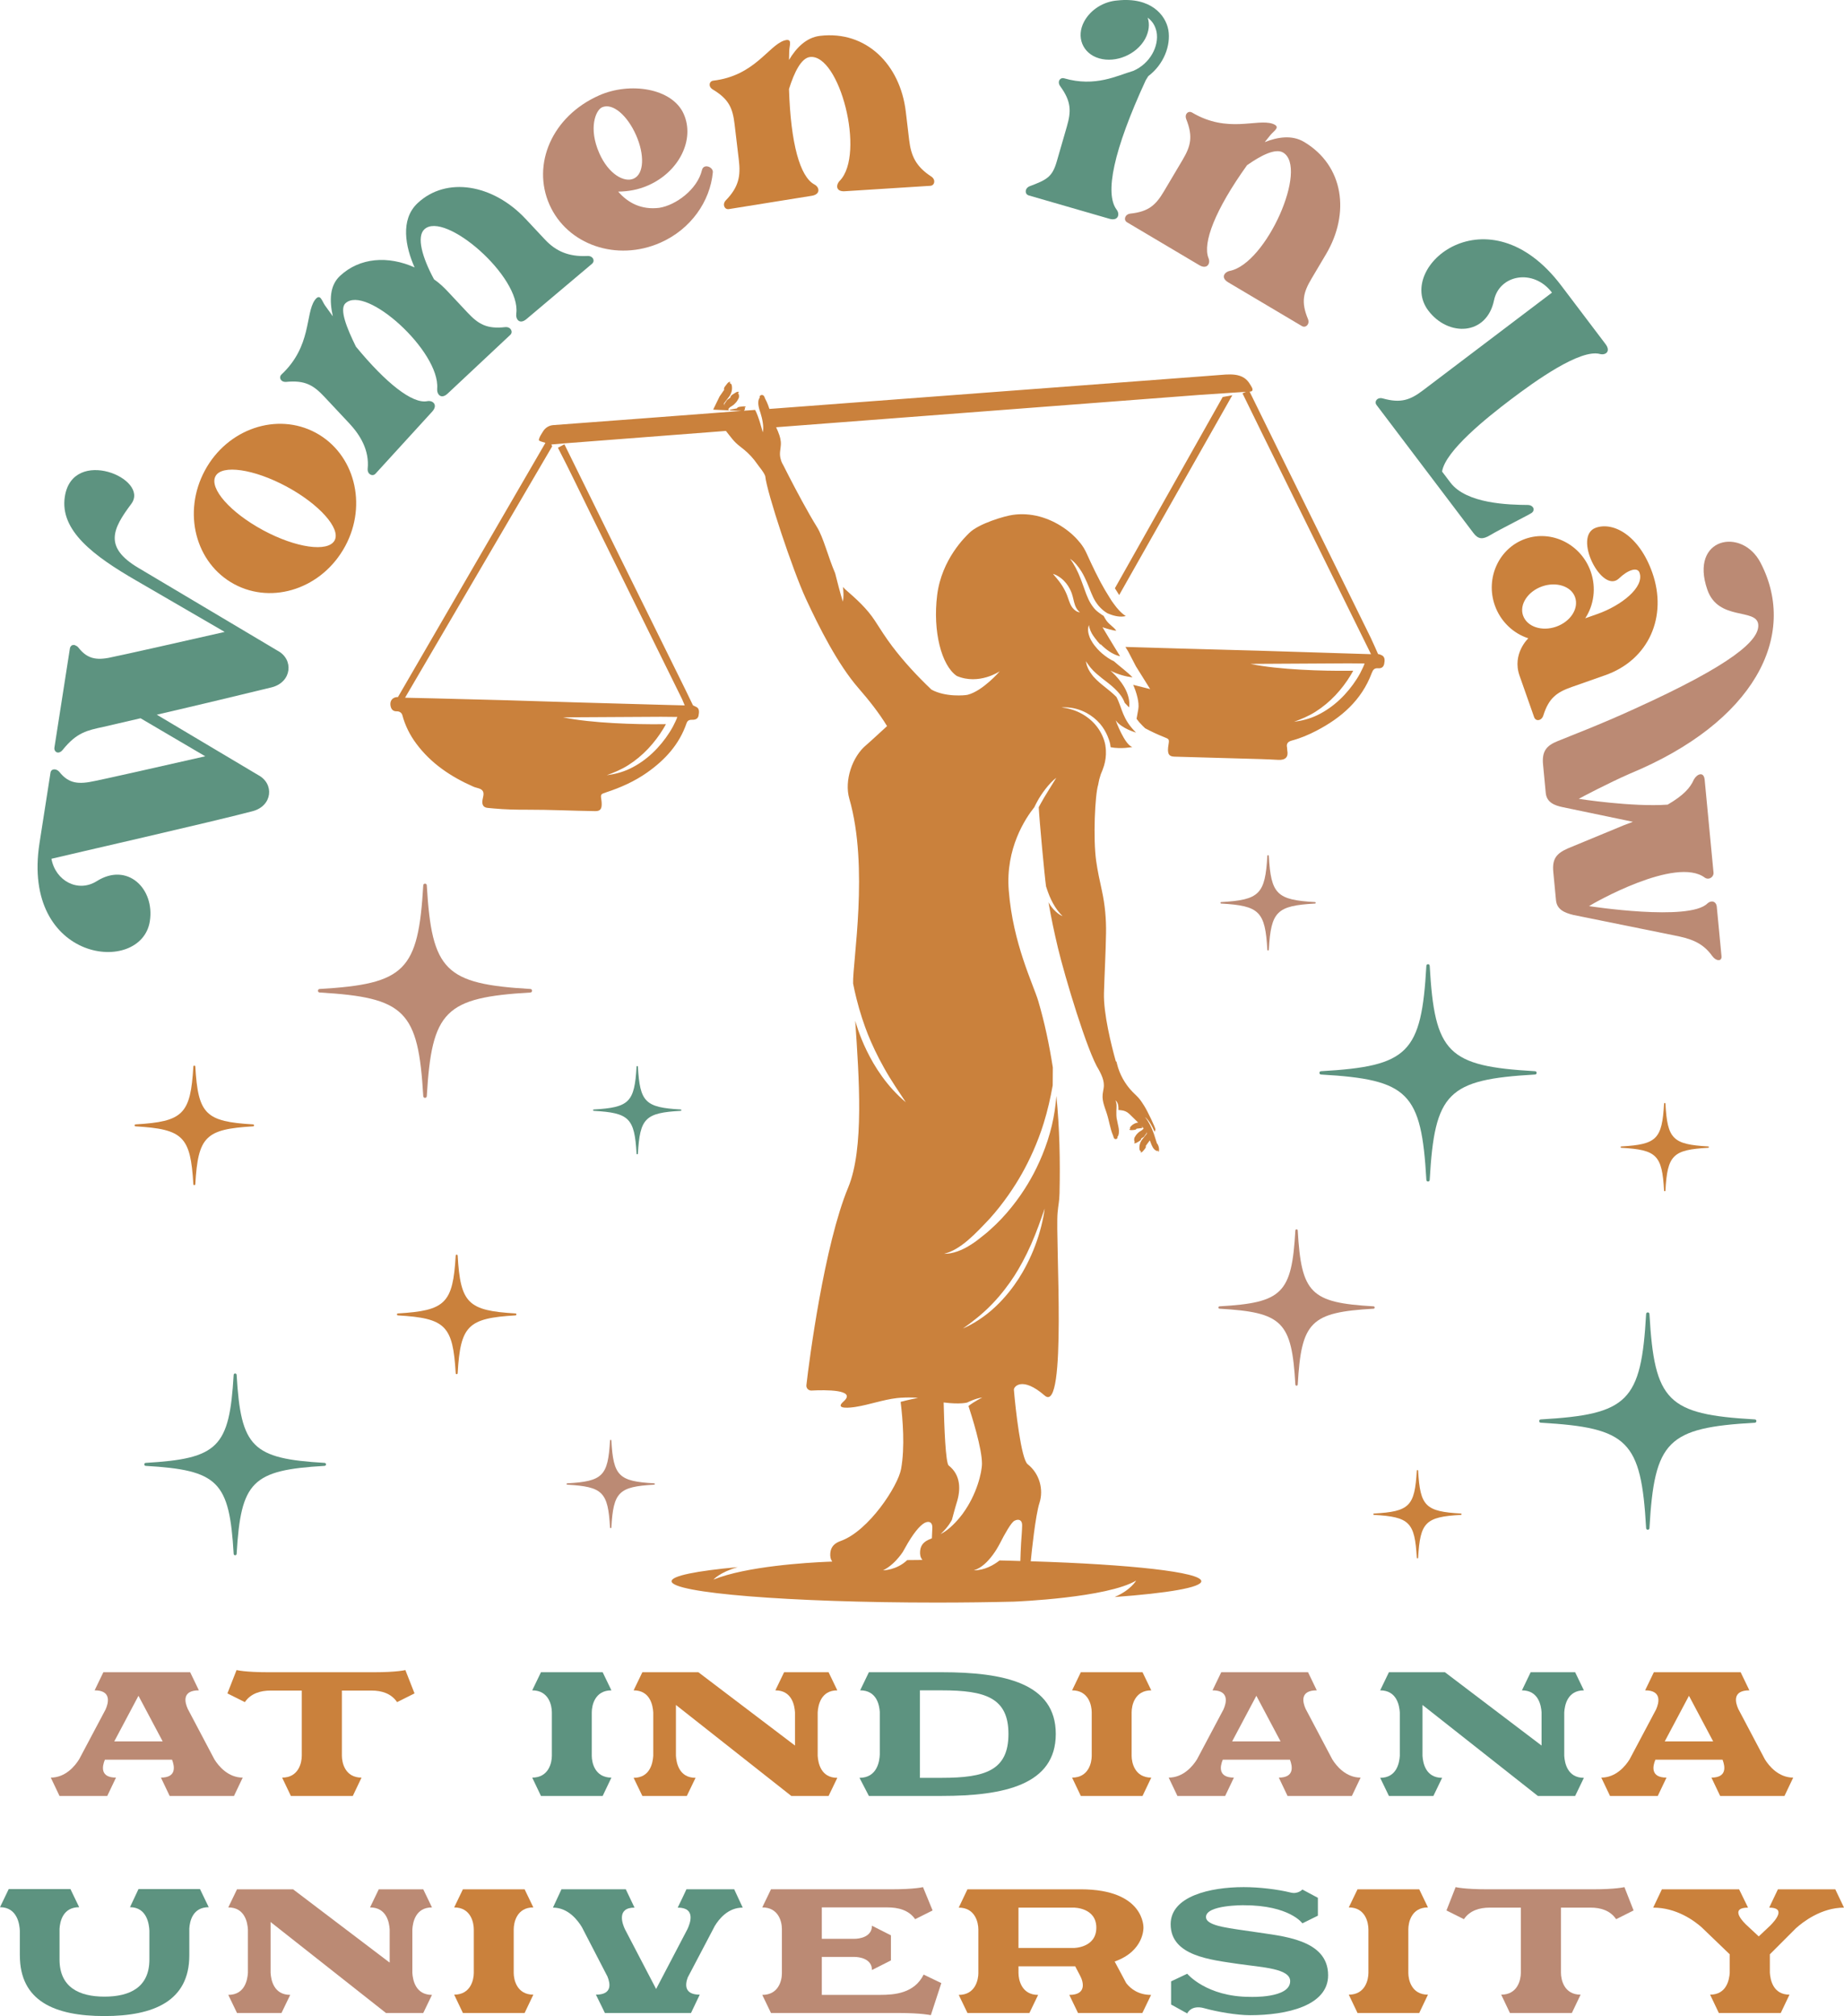 <?xml version="1.0" encoding="UTF-8"?>
<svg id="Layer_1" data-name="Layer 1" xmlns="http://www.w3.org/2000/svg" width="183.457" height="200.488" viewBox="0 0 183.457 200.488">
  <g>
    <path d="m13.059,50.113c-1.863,2.485-2.754,4.299.7,6.356l13.854,8.238c1.644.864,1.42,3.129-.569,3.642-2.482.61-7.529,1.818-11.445,2.724l10.082,6c1.644.865,1.427,3.086-.562,3.6-4.027,1.063-18.152,4.28-20.001,4.729.396,2.188,2.635,3.405,4.512,2.223,3.032-1.913,5.786.73,5.277,3.991-.847,5.421-12.833,4.113-10.974-7.788l1.091-6.988c.066-.423.588-.429.881-.079.942,1.188,1.929,1.256,3.547.901.176-.016,7.144-1.574,10.969-2.452l-6.438-3.782-3.691.855c-1.617.355-2.644.542-4.043,2.275-.431.54-.9.206-.834-.217l1.541-9.868c.027-.17.124-.241.223-.313.134-.023.267-.045.381.06.085.013.199.118.27.216.942,1.188,1.93,1.256,3.554.859.176-.016,7.144-1.574,10.969-2.452l-8.791-5.104c-4.218-2.437-7.64-4.968-7.111-8.356.78-4.998,8.48-1.799,6.61.729Z" fill="#5d9380"/>
    <path d="m31.413,43.036c3.848,2.074,5.171,7.12,2.934,11.27-2.257,4.189-7.199,5.859-11.047,3.785-3.849-2.074-5.171-7.12-2.914-11.308,2.237-4.15,7.178-5.821,11.027-3.747Zm-2.888,5.358c-3.282-1.769-6.453-2.211-7.083-1.041-.65,1.207,1.462,3.612,4.745,5.381,3.245,1.749,6.453,2.211,7.104,1.004.63-1.17-1.52-3.594-4.765-5.343Z" fill="#ca813c"/>
    <path d="m58.904,26.228l-6.522,5.499c-.688.58-1.097.028-1.019-.543.495-3.669-7.141-10.255-9.143-8.38-.781.733-.241,2.752.961,4.975.504.35.946.758,1.386,1.228l1.934,2.065c1.085,1.157,1.918,1.669,3.774,1.457.547-.043.803.481.49.774l-6.225,5.833c-.657.615-1.094.086-1.046-.489.303-3.691-7.093-10.391-9.126-8.486-.626.586.132,2.461,1.043,4.31,2.976,3.615,5.608,5.704,7.083,5.425.571-.117,1.109.375.502,1.039l-5.638,6.172c-.289.317-.816.067-.78-.48.189-1.86-.754-3.378-1.839-4.536l-2.462-2.627c-1.085-1.157-1.917-1.669-3.803-1.488-.548.043-.775-.45-.462-.743,3.003-2.814,2.349-6.02,3.303-7.384.54-.741.696.053,1.014.518l.783,1.087c-.343-1.558-.325-3.043.707-4.011,1.971-1.846,4.798-2.028,7.428-.85-.905-2.031-1.453-4.748.298-6.39,2.878-2.697,7.522-1.879,10.746,1.563l1.935,2.065c1.084,1.157,2.362,1.713,4.194,1.625.582-.042.81.495.482.771Z" fill="#5d9380"/>
    <path d="m70.919,17.136c-.269,2.886-2.184,5.656-5.203,6.992-4.351,1.927-9.281.218-11.051-3.78-1.77-3.998.238-8.779,4.943-10.862,3.057-1.354,7.27-.735,8.416,1.852,1.128,2.548-.46,5.736-3.518,7.09-1.019.452-2.025.615-3.004.627.965,1.12,2.313,1.836,4.09,1.612,1.624-.25,3.789-1.819,4.245-3.755.166-.683,1.127-.312,1.083.223Zm-11.293-1.892c.92,2.078,2.473,2.937,3.414,2.521,1.058-.469,1.091-2.405.241-4.326-.868-1.96-2.324-3.237-3.383-2.769-.627.278-1.382,2.066-.271,4.575Z" fill="#bb8a74"/>
    <path d="m92.557,18.478l-8.514.54c-.898.057-.899-.63-.496-1.042,2.581-2.655-.031-12.654-2.968-12.305-.851.101-1.551,1.479-2.083,3.183.174,5.462,1.099,8.72,2.525,9.489.52.264.635.983-.253,1.126l-8.254,1.325c-.424.068-.681-.455-.312-.862,1.305-1.338,1.492-2.436,1.305-4.011l-.425-3.576c-.187-1.575-.553-2.481-2.179-3.454-.467-.29-.356-.821.069-.871,4.087-.485,5.461-3.454,7.039-3.987.874-.276.529.456.509,1.019l-.022.909c.72-1.208,1.72-2.233,3.083-2.395,4.598-.546,7.979,2.852,8.535,7.534l.334,2.81c.187,1.575.653,2.642,2.221,3.659.449.315.314.882-.114.909Z" fill="#ca813c"/>
    <path d="m102.35,19.434c-.412-.119-.422-.702.085-.913,1.751-.654,2.26-.944,2.701-2.467l1.001-3.459c.441-1.524.456-2.501-.664-4.03-.316-.449-.009-.895.403-.776,3.089.893,5.253-.266,6.863-.738,1.68-.718,2.587-2.465,2.326-3.879-.133-.619-.409-1.055-.884-1.416.216.642.136,1.378-.255,2.113-.847,1.54-2.887,2.422-4.576,1.934-1.647-.477-2.324-2.145-1.478-3.685.658-1.194,1.956-1.978,3.322-2.074,3.269-.349,4.765,1.423,5.043,2.931.266,1.55-.458,3.438-1.999,4.599l-.255.417c-3.232,7.009-4.084,11.261-2.894,12.855.358.461.156,1.161-.709.911l-8.031-2.323Z" fill="#5d9380"/>
    <path d="m129.527,32.428l-7.336-4.352c-.774-.459-.387-1.028.178-1.141,3.628-.738,7.829-10.257,5.285-11.765-.737-.438-2.131.231-3.588,1.26-3.182,4.441-4.438,7.733-3.834,9.237.23.535-.142,1.162-.915.703l-7.189-4.264c-.369-.219-.231-.785.312-.861,1.859-.193,2.561-.873,3.37-2.237l1.837-3.097c.809-1.364,1.069-2.306.369-4.067-.194-.514.216-.868.585-.65,3.539,2.099,6.435.578,8.011,1.114.861.312.143.683-.215,1.118l-.57.708c1.306-.521,2.723-.727,3.903-.027,3.981,2.362,4.6,7.115,2.195,11.17l-1.443,2.433c-.809,1.364-1.069,2.306-.348,4.03.194.514-.238.905-.607.687Z" fill="#bb8a74"/>
    <path d="m152.386,51.004c-.239.181-3.13,1.617-4.13,2.214-.735.449-1.19.417-1.656-.198l-9.651-12.747c-.259-.342.082-.815.64-.646,1.768.489,2.701.16,3.966-.798l12.849-9.729c-1.837-2.426-5.229-1.794-5.766.764-.729,3.51-4.544,3.656-6.536,1.024-3.312-4.374,5.955-12.09,13.225-2.487l4.399,5.809c.569.752-.003,1.132-.535.997-1.974-.549-6.529,2.739-8.921,4.55-2.29,1.734-6.484,5.071-6.8,7.138l.828,1.094c1.605,2.119,5.815,2.211,7.709,2.228.549.015.757.502.381.787Z" fill="#5d9380"/>
    <path d="m152.628,71.316l-1.451-4.125c-.768-2.183.875-3.715.875-3.715-1.486-.477-2.766-1.663-3.335-3.28-.953-2.709.408-5.687,3.036-6.611,2.628-.924,5.553.546,6.506,3.255.569,1.618.313,3.343-.547,4.646l1.213-.427c2.345-.825,4.701-2.653,4.189-4.109-.213-.606-1.183-.265-2.064.59-1.683,1.546-4.625-4.235-2.279-5.06,1.739-.612,4.309.756,5.617,4.476,1.522,4.326-.318,8.654-4.685,10.19l-3.315,1.166c-1.496.526-2.3,1.082-2.854,2.867-.182.518-.75.582-.906.137Zm2.197-8.997c1.415-.498,2.275-1.8,1.877-2.932-.383-1.092-1.869-1.569-3.284-1.071s-2.275,1.8-1.892,2.892c.398,1.132,1.884,1.609,3.299,1.111Z" fill="#ca813c"/>
    <path d="m170.365,95.095c-.996-1.412-2.236-1.767-3.86-2.086l-9.969-2.019c-.881-.217-1.644-.532-1.733-1.471l-.269-2.817c-.126-1.323.342-1.841,1.457-2.335l5.551-2.296.914-.346-6.942-1.447c-.878-.175-1.64-.489-1.73-1.428l-.269-2.817c-.126-1.323.337-1.884,1.457-2.335,1.077-.447,4.278-1.657,7.702-3.233,9.741-4.418,12.397-6.825,12.25-8.362-.159-1.664-3.991-.308-5.069-3.478-1.786-5.17,3.453-6.23,5.301-2.659,3.798,7.303-.681,15.87-12.985,20.964-2.151.938-4.938,2.409-5.101,2.511,0,0,5.291.83,8.841.577,1.591-.927,2.251-1.679,2.605-2.488.292-.545.993-.87,1.079.026l.88,9.218c.041.427-.442.775-.855.512-2.878-2.18-11.166,2.574-11.53,2.823,0,0,9.966,1.546,11.775-.263.356-.336.88-.256.936.341l.469,4.908c.049.512-.51.522-.905,0Z" fill="#bb8a74"/>
  </g>
  <path d="m52.77,98.35c-8.503-.5-9.81-1.807-10.31-10.31-.013-.221-.337-.221-.35,0-.5,8.503-1.807,9.81-10.31,10.31-.221.013-.221.337,0,.35,8.503.5,9.81,1.807,10.31,10.31.013.221.337.221.35,0,.5-8.503,1.807-9.81,10.31-10.31.221-.013.221-.337,0-.35Z" fill="#bb8a74"/>
  <path d="m32.294,145.477c-7.217-.424-8.327-1.534-8.751-8.751-.011-.187-.286-.187-.297,0-.424,7.217-1.534,8.327-8.751,8.751-.187.011-.187.286,0,.297,7.217.424,8.327,1.534,8.751,8.751.011.187.286.187.297,0,.424-7.217,1.534-8.327,8.751-8.751.187-.011.187-.286,0-.297Z" fill="#5d9380"/>
  <path d="m25.184,111.816c-4.745-.279-5.474-1.008-5.753-5.753-.007-.123-.188-.123-.195,0-.279,4.745-1.008,5.474-5.753,5.753-.123.007-.123.188,0,.195,4.745.279,5.474,1.008,5.753,5.753.007.123.188.123.195,0,.279-4.745,1.008-5.474,5.753-5.753.123-.007.123-.188,0-.195Z" fill="#ca813c"/>
  <path d="m51.285,130.615c-4.745-.279-5.474-1.008-5.753-5.753-.007-.123-.188-.123-.195,0-.279,4.745-1.008,5.474-5.753,5.753-.123.007-.123.188,0,.195,4.745.279,5.474,1.008,5.753,5.753.007.123.188.123.195,0,.279-4.745,1.008-5.474,5.753-5.753.123-.007.123-.188,0-.195Z" fill="#ca813c"/>
  <path d="m174.585,141.153c-8.705-.496-9.987-1.778-10.483-10.483-.012-.209-.319-.209-.331,0-.496,8.705-1.778,9.987-10.483,10.483-.209.012-.209.319,0,.331,8.705.496,9.987,1.778,10.483,10.483.012.209.319.209.331,0,.496-8.705,1.778-9.987,10.483-10.483.209-.012.209-.319,0-.331Z" fill="#5d9380"/>
  <path d="m152.722,106.526c-8.705-.496-9.987-1.778-10.483-10.483-.012-.209-.319-.209-.331,0-.496,8.705-1.778,9.987-10.483,10.483-.209.012-.209.319,0,.331,8.705.496,9.987,1.778,10.483,10.483.012.209.319.209.331,0,.496-8.705,1.778-9.987,10.483-10.483.209-.012.209-.319,0-.331Z" fill="#5d9380"/>
  <path d="m130.831,89.709c-3.819-.218-4.381-.78-4.599-4.599-.005-.092-.14-.092-.145,0-.218,3.819-.78,4.381-4.599,4.599-.092.005-.092.14,0,.145,3.819.218,4.381.78,4.599,4.599.005.092.14.092.145,0,.218-3.819.78-4.381,4.599-4.599.092-.005.092-.14,0-.145Z" fill="#bb8a74"/>
  <path d="m136.652,129.908c-6.262-.357-7.184-1.279-7.541-7.541-.009-.151-.229-.151-.238,0-.357,6.262-1.279,7.184-7.541,7.541-.151.009-.151.229,0,.238,6.262.357,7.184,1.279,7.541,7.541.009.151.229.151.238,0,.357-6.262,1.279-7.184,7.541-7.541.151-.009.151-.229,0-.238Z" fill="#bb8a74"/>
  <path d="m169.95,114.008c-3.538-.202-4.059-.723-4.26-4.26-.005-.085-.13-.085-.134,0-.202,3.538-.723,4.059-4.26,4.26-.085.005-.085.13,0,.134,3.538.202,4.059.723,4.26,4.26.005.085.13.085.134,0,.202-3.538.723-4.059,4.26-4.26.085-.005.085-.13,0-.134Z" fill="#ca813c"/>
  <path d="m145.348,150.514c-3.538-.202-4.059-.723-4.26-4.26-.005-.085-.13-.085-.134,0-.202,3.538-.723,4.059-4.26,4.26-.085.005-.085.13,0,.134,3.538.202,4.059.723,4.26,4.26.005.085.13.085.134,0,.202-3.538.723-4.059,4.26-4.26.085-.005.085-.13,0-.134Z" fill="#ca813c"/>
  <path d="m67.724,110.334c-3.538-.202-4.059-.723-4.26-4.26-.005-.085-.13-.085-.134,0-.202,3.538-.723,4.059-4.26,4.26-.085.005-.085.13,0,.134,3.538.202,4.059.723,4.26,4.26.005.085.13.085.134,0,.202-3.538.723-4.059,4.26-4.26.085-.005.085-.13,0-.134Z" fill="#5d9380"/>
  <path d="m65.084,147.511c-3.538-.202-4.059-.723-4.26-4.26-.005-.085-.13-.085-.134,0-.202,3.538-.723,4.059-4.26,4.26-.085.005-.085.13,0,.134,3.538.202,4.059.723,4.26,4.26.005.085.13.085.134,0,.202-3.538.723-4.059,4.26-4.26.085-.005.085-.13,0-.134Z" fill="#bb8a74"/>
  <g>
    <path d="m72.515,40.782l-.006-.005h0s.001,0,.001,0c0,0,0,0,0,0-.022-.025-.044-.052-.065-.077.063-.093.136-.177.243-.243.111-.069.223-.138.323-.22.103-.084.27-.287.27-.287,0,0,.149-.214.2-.331.1-.226.001-.497-.056-.525.028-.034.057-.066.082-.102.008-.011,0-.028-.013-.031-.143-.027-.264.051-.377.123-.069.044-.139.088-.208.133-.053.034-.106.07-.15.114-.049.049-.087.108-.093.176,0,.009.011.011.018.017-.091.067-.222.162-.346.25,0,0,0,0,0,0-.103.18-.221.321-.241.344-.002.002-.008.009-.008.009-.008.024-.012.046-.015.067,0,.004-.002.009-.003.013-.01.082.007.142.007.142l-.063-.217.211-.278.024-.032c.049-.07.102-.138.154-.204.079-.1.16-.199.225-.307.066-.111.117-.23.151-.353.033-.122.05-.247.05-.372,0-.063-.005-.126-.014-.189-.009-.063-.021-.127-.054-.183-.034-.058-.095-.095-.159-.103.014-.04.029-.08.04-.121.003-.013-.009-.027-.024-.025-.144.019-.231.13-.311.233-.049.063-.099.126-.148.19-.037.049-.074.099-.1.153-.029.061-.043.128-.024.194.003.009.015.007.023.011-.131.195-.262.391-.401.582-.02.027-.039.053-.059.079l-.61,1.251c-.009.027-.015.054-.024.082l1.578.07-.031-.026Z" fill="#ca813c"/>
    <path d="m122.606,39.306l-.961.174c-1.186,2.104-6.983,12.386-10.726,19.02.144.239.286.464.426.675,1.577-2.785,3.153-5.571,4.73-8.356,2.151-3.798,4.302-7.595,6.456-11.391.024-.041.051-.081.075-.122Z" fill="#ca813c"/>
    <path d="m137.444,65.149c-.285-.125-.34-.101-.34-.101,0,0-.546-1.25-.736-1.636-1.749-3.556-3.499-7.111-5.251-10.665-1.182-2.397-2.368-4.793-3.549-7.19-1.06-2.153-2.189-4.451-3.248-6.61.119-.008.258-.013.286-.158.029-.149-.088-.317-.16-.442-.059-.103-.122-.203-.191-.299-.134-.184-.293-.347-.484-.472-.53-.345-1.215-.362-1.825-.329-.04.002-.081.004-.121.008l-2.299.176c-10.714.81-42.489,3.199-42.489,3.199l-.49.035c-.044-.13-.086-.261-.136-.389-.082-.212-.174-.421-.29-.631-.024-.064-.046-.129-.076-.191-.027-.055-.059-.108-.115-.141-.046-.027-.103-.04-.157-.035-.111.01-.232.107-.192.231,0,.013.002.027.002.04-.107.121-.134.298-.141.447-.004.091,0,.181.01.27.018.158.056.314.103.479.11.309.388,1.158.375,1.853-.002.14-.016.274-.045.395,0,0-.039-.155-.102-.384-.047-.172-.109-.385-.18-.612-.137-.438-.307-.921-.476-1.233l-1.116.079c.038-.044.075-.09.094-.144.02-.056.009-.114-.024-.157.036-.017.073-.032.108-.051.011-.006.013-.022.003-.029-.1-.073-.23-.056-.348-.04-.073.01-.147.019-.22.03-.056.008-.113.017-.166.036-.06.021-.114.054-.142.125-.204.041-.529.088-.705.129-.006.014-.003.038.01.069,0,0,1.146.051,1.143.051,0,0-1.045.079-1.057.08,0,0-16.292,1.239-17.658,1.332-.425.029-.804.263-1.024.627-.148.245-.332.494-.404.775-.013.05-.022.085.01.124.047.057.223.113.223.113l.409.126c-2.023,3.489-14.676,25.285-14.676,25.285,0,0-.14-.02-.306.039-.363.128-.51.47-.416.884.073.321.273.501.598.489.265-.01.499.133.568.389.274,1.028.745,1.966,1.38,2.821,1.477,1.991,3.462,3.305,5.697,4.289.316.139.751.149.925.434.174.286-.025.677-.045,1.022-.023.397.142.613.538.651l.598.056c1.115.104,2.236.128,3.356.124,2.242-.007,4.482.109,6.724.14.482.007.651-.182.657-.664.002-.147-.009-.296-.031-.441-.086-.573-.076-.584.48-.766,1.449-.475,2.831-1.092,4.082-1.975,1.774-1.252,3.191-2.794,3.907-4.888.117-.343.353-.354.631-.352.289.002.517-.127.567-.414.055-.314.115-.711-.236-.866-.331-.146-.325-.168-.325-.168,0,0-.594-1.233-.772-1.595-2.159-4.372-4.321-8.744-6.48-13.117-1.643-3.329-5-10.147-5.533-11.234l-.645.342c1.161,2.236,2.152,4.332,3.266,6.591,2.162,4.384,4.327,8.766,6.49,13.149.868,1.758,2.603,5.275,2.603,5.275l.256.608s-3.189-.077-4.478-.121c-1.987-.055-3.975-.108-5.962-.167-2.511-.074-5.022-.159-7.532-.23-2.364-.067-4.728-.123-7.092-.184-.754-.02-2.759-.061-2.759-.061l14.638-25.003-.086-.179,1.263-.11s16.107-1.239,16.107-1.239c0,0,.228.293.319.408.215.271.427.547.68.789.257.246.552.454.827.681.493.407.923.884,1.28,1.398.294.423.632.766.805,1.21.171,1.678,2.751,9.406,4.04,12.192,1.317,2.845,3.173,6.525,5.234,8.897,1.035,1.191,2.022,2.427,2.847,3.778,0,0-1.819,1.678-2.05,1.866-1.424,1.157-2.219,3.579-1.708,5.343,1.976,6.823.318,16.268.379,18.383.099.499.205,1.003.333,1.501.336,1.362.778,2.651,1.137,3.56.365.907.931,2.146,1.626,3.365.684,1.226,1.507,2.417,2.148,3.388-3.755-3.142-4.943-7.842-5.033-8.103.382,5.627.901,12.729-.701,16.584-2.377,5.72-3.874,17.157-4.156,19.652-.034.299.207.552.508.537,1.356-.069,4.562-.117,3.175,1.1-.936.822.777.596,1.21.528,1.387-.22,2.726-.716,4.118-.879,0,0,.121-.014.315-.028.017-.001.029-.002.046-.004.152-.013.306-.014.458-.021.217-.007.46-.009.727,0,.183.007.366.009.547.031.003,0,.006,0,.009,0,0,0-.002,0-.002,0-.017.003-.961.19-1.735.4.218,1.809.436,4.472.048,6.659-.302,1.701-3.224,6.184-6.014,7.176-.579.206-.975.547-1.031,1.199-.027.313.012.6.197.849-.193.007-.378.015-.569.022-1.867.081-7.995.439-11.251,1.769,0,0,.611-.721,2.412-1.24-4.092.374-6.581.864-6.581,1.402,0,1.172,11.798,2.123,26.351,2.123,2.683,0,5.272-.033,7.712-.093.226-.009,9.272-.377,12.158-2.096,0,0-.536.955-2.143,1.637,5.299-.388,8.625-.948,8.625-1.571,0-.906-7.05-1.679-16.97-1.984.093-.945.468-4.565.872-5.815.416-1.285.032-2.888-1.179-3.837-.645-.506-1.215-5.497-1.368-7.401-.026-.319.834-1.362,3.065.575,2.242,1.946,1.05-15.529,1.28-18.172.076-.878.176-1.081.195-1.962.072-3.231.006-6.461-.315-9.666-.07.96-.217,1.959-.448,2.932-.488,2.085-1.356,4.01-2.098,5.313-.733,1.308-1.932,3.049-3.475,4.537-.394.362-.777.739-1.201,1.063-.412.336-.824.662-1.265.938-.864.565-1.834.936-2.686.919,1.667-.407,3.141-2.016,4.546-3.503,1.379-1.529,2.489-3.204,3.192-4.456.709-1.248,1.569-3.065,2.176-5.034.389-1.248.68-2.546.895-3.756.003-.496.009-1.286.012-1.782-.349-2.222-.806-4.423-1.442-6.584-.498-1.689-2.528-5.702-2.944-11.041-.326-4.173,1.661-7.151,2.546-8.256.102-.22.204-.419.297-.581.36-.682,1.17-1.815,1.887-2.343-.455.757-1.183,1.872-1.535,2.537-.065.113-.137.247-.211.388.072,1.407.58,6.828.726,7.87.033.107.066.208.099.298.124.376.321.891.592,1.384.268.495.617.956.956,1.282-.438-.181-.905-.614-1.238-1.109-.06-.087-.111-.176-.164-.265.259,1.516.579,3.023.938,4.524.681,2.847,2.939,10.389,4.075,12.139.171.322.339.657.429,1.011.045.177.071.359.068.541-.003.2-.044.395-.079.591-.034.186-.058.371-.053.56.006.176.032.351.072.523.081.352.211.689.325,1.031.062.187.115.375.164.565.049.19.094.381.139.572.046.193.093.387.149.578.056.191.12.379.203.57.016.058.03.116.052.172.019.049.042.098.086.13.036.027.081.041.126.039.09-.003.193-.082.168-.192,0-.012,0-.024,0-.035.093-.1.124-.254.138-.385.008-.079.009-.159.006-.238-.011-.237-.066-.472-.119-.703-.022-.097-.039-.196-.059-.294-.092-.307-.08-.717-.076-.955.008-.286.076-.756-.098-1.043.149.082.256.299.285.506.027.166.023.315.019.442.14.011.28.023.418.05.174.035.337.096.484.198.156.109.291.247.426.381,0,0,.339.331.638.624-.031.004-.063.004-.094.01-.096.019-.19.051-.278.094-.087.043-.17.097-.244.16-.037.032-.073.066-.105.102-.033.037-.065.075-.084.122-.019.048-.013.1.012.14-.03.013-.061.024-.094.064.078.07.183.062.28.055.06-.004.12-.009.18-.014.046-.004.092-.009.137-.022.049-.015.096-.041.121-.102.168-.025.433-.048.578-.074.013-.03.006-.096-.128-.241,0,0,.198.202.208.218.018.024.031.051.048.076-.055.076-.118.143-.205.194-.093.055-.187.109-.273.176-.088.068-.234.237-.234.237,0,0-.132.18-.179.279-.092.193-.027.436.018.464-.024.028-.05.055-.072.085-.007.009-.002.025.009.028.114.031.217-.03.312-.087.058-.035.117-.07.175-.105.045-.027.089-.056.127-.092.042-.04.076-.09.071-.165.077-.054.188-.13.294-.201.093-.153.196-.27.22-.297.008-.02.012-.039.019-.069.013-.072.001-.125.001-.125l.04.194-.185.233-.021.026c-.043.058-.089.115-.136.171-.07.083-.14.166-.198.258-.06.094-.107.196-.14.302-.033.105-.053.214-.06.324-.003.055-.003.111.001.166.004.056.011.112.034.164.024.053.072.089.123.1-.013.035-.028.069-.039.104-.003.011.006.024.018.023.118-.009.194-.102.264-.187.043-.053.086-.105.129-.158.033-.041.065-.082.089-.129.026-.052.041-.11.011-.179.116-.164.232-.329.355-.488.017-.022.034-.044.052-.066.028.069.054.138.08.208.062.166.124.334.216.486.086.143.202.271.357.339.033.014.07.031.106.02.023-.007.039-.024.052-.044.007.017.015.034.023.05.01.021.023.042.026.065.003.021.031.016.037,0,.009-.026.011-.057.014-.084.003-.027.006-.055.007-.083.003-.056,0-.112-.006-.168-.013-.112-.046-.223-.095-.326-.013-.028-.027-.055-.043-.081-.008-.014-.017-.028-.026-.042-.009-.013-.018-.023-.039-.038l-.017-.053c-.062-.191-.123-.382-.185-.573-.037-.113-.072-.227-.109-.34-.216-.6-.477-1.157-.875-1.655,0,0,.462.309.952,1.463.028-.07.057-.141.084-.211.044-.114-.793-1.86-1.123-2.375-.16-.25-.318-.503-.511-.73-.196-.23-.424-.429-.636-.644-.379-.385-.703-.828-.966-1.299-.264-.473-.463-.98-.59-1.506-.016-.066-.032-.131-.047-.197-.004-.016-.017-.022-.03-.02-.01-.008-.024-.007-.035-.012-.444-1.584-1.244-4.763-1.183-6.822.059-1.972.173-3.942.206-5.914.024-1.414-.103-2.828-.404-4.21-.217-.998-.439-1.996-.58-3.008-.309-2.217-.12-6.548.204-7.569.035-.175.064-.356.106-.525.043-.169.093-.336.148-.498.065-.171.128-.318.181-.446.107-.271.184-.533.236-.774.1-.459.145-1.025.048-1.62-.005-.03-.006-.058-.011-.088-.117-.622-.416-1.28-.851-1.839-.435-.561-1.016-1.023-1.637-1.339-.621-.319-1.279-.489-1.872-.549.594-.051,1.297.035,1.981.307.169.066.336.144.5.232.009.005.018.011.027.015.491.268.951.629,1.326,1.067.318.371.566.79.75,1.224.11.258.202.52.258.785.023.11.033.216.047.324,1.068.205,2.16-.021,2.16-.021-.774-.221-1.659-2.654-1.659-2.654.627.848,2.027,1.216,2.027,1.216-.69-.675-1.031-1.276-1.269-1.842-.249-.592-.386-1.146-.685-1.702-.375-.377-.785-.701-1.086-.94-.322-.257-.787-.616-1.195-1.076-.026-.029-.048-.063-.074-.093-.034-.04-.063-.084-.095-.125-.269-.348-.47-.743-.541-1.111-.013-.069-.034-.141-.037-.207.062.109.142.218.22.328.149.21.314.418.51.616.1.102.206.201.315.295.356.314.73.596,1.035.832.061.047.124.096.178.139.327.26.787.642,1.161,1.138.187.239.338.516.437.793.145.154.291.31.433.457.107-.597-.095-1.36-.459-1.99-.361-.634-.839-1.147-1.193-1.482-.061-.058-.132-.121-.202-.183.754.381,1.533.585,2.197.667-.509-.542-1.24-1.059-1.85-1.604-.087-.041-.174-.082-.256-.127-.469-.259-.872-.593-1.144-.852-.148-.138-.318-.326-.485-.539-.02-.026-.04-.047-.06-.073-.052-.069-.104-.138-.153-.214-.015-.023-.029-.049-.044-.073-.049-.077-.099-.153-.143-.236-.045-.08-.084-.166-.12-.253-.04-.098-.073-.198-.1-.3-.071-.264-.092-.532-.036-.758.016-.062.036-.122.063-.177.013.186.069.374.146.56.005.013.013.025.018.038.034.079.071.158.114.236.085.156.194.3.301.446.193.264.398.514.596.717-.026-.048-.047-.093-.058-.125.079.084.168.159.253.239.526.489,1.146.875,1.724.995-.182-.308-.385-.631-.591-.961-.186-.299-.375-.604-.552-.91-.088-.15-.61-1.016-.61-1.016,0,0,1.109.378,1.376.336-.35-.449-.809-.667-1.08-1.144-.062-.109-.13-.215-.189-.325-.11-.06-.21-.136-.313-.207-.235-.162-.455-.34-.627-.546-.013-.015-.023-.031-.035-.046-.22-.27-.38-.545-.498-.786-.009-.019-.02-.039-.029-.058-.013-.026-.024-.057-.036-.084-.057-.123-.113-.252-.168-.393-.012-.031-.024-.065-.036-.096-.129-.342-.259-.718-.402-1.105-.044-.12-.088-.24-.136-.361-.284-.747-.654-1.468-1.057-1.99.418.271.819.742,1.144,1.274.108.177.208.36.297.545.373.74.614,1.506.854,1.989.126.275.311.582.556.874.116.137.249.268.394.392.107.092.219.182.346.26.046.033.096.06.144.089.031.014.064.023.095.036.583.247,1.201.367,1.716.235-.475-.311-.835-.729-1.174-1.192-.075-.102-.15-.205-.223-.311-.074-.109-.142-.228-.214-.34-.318-.498-.625-1.019-.91-1.556-.35-.657-.674-1.324-.966-1.947-.144-.314-.282-.614-.412-.896-.044-.104-.186-.38-.291-.553-.111-.161-.219-.337-.328-.462-.843-1.073-2.298-2.164-4.06-2.64-.874-.233-1.799-.29-2.638-.168-.769.093-3.416.86-4.361,1.807-.345.346-2.737,2.581-3.186,6.172-.449,3.591.423,7.011,1.957,8.045,2.219.937,4.275-.47,4.275-.47,0,0-1.685,1.957-3.204,2.341-.242.061-2.204.252-3.598-.517-1.415-1.348-2.744-2.775-3.924-4.338-.604-.8-1.144-1.646-1.686-2.489-.782-1.216-1.858-2.182-2.95-3.129-.084-.072-.163-.162-.241-.256.061.515.077,1.044-.012,1.464-.265-.841-.593-2.137-.768-2.828-.667-1.53-1.167-3.557-1.796-4.571-.929-1.498-2.05-3.61-2.763-4.993-.045-.097-.112-.224-.187-.365-.321-.629-.522-1.039-.537-1.038-.033-.073-.062-.141-.081-.199-.068-.197-.113-.401-.123-.609-.011-.227.025-.451.055-.676.029-.213.045-.426.025-.64-.019-.199-.064-.396-.125-.587-.091-.286-.213-.561-.337-.836l42.116-3.216,1.271-.085,1.241-.082.91-.061.798-.053s.211-.014.41-.027l-.349.152c.667,1.373,1.34,2.743,2.014,4.112,1.596,3.239,3.195,6.477,4.792,9.716,1.9,3.853,5.981,12.114,5.981,12.114,0,0-7.79-.25-11.214-.351-2.579-.076-5.157-.138-7.736-.211-1.829-.052-3.657-.107-5.486-.162.093.151.19.305.276.45l.77,1.479,1.417,2.264-1.69-.424c.33.74.627,1.763.511,2.413l-.174.968c.157.221.351.449.6.692l.253.247c.588.315,1.196.603,1.832.856.576.229.581.215.487.811-.027.172-.05.347-.048.521,0,.015.004.024.005.038l.007.007-.006-.002c.016.412.197.578.639.591,2.23.063,4.459.124,6.689.19,1.209.036,2.419.056,3.625.13.751.046,1.038-.304.911-.936-.019-.091,0-.19-.021-.281-.095-.418.109-.607.49-.708.848-.224,1.652-.567,2.428-.97,2.479-1.289,4.494-3.034,5.504-5.731.127-.339.267-.518.654-.484.29.026.521-.107.586-.43.069-.346.099-.718-.274-.881Zm-71.629,6.132c.48.005,1.007.01,1.572.015-.094.285-.274.632-.44.962l-.182.319-.164.265c-.45.708-1.022,1.419-1.69,2.047-.667.629-1.437,1.166-2.229,1.545-.792.385-1.61.566-2.316.659.673-.249,1.422-.544,2.132-.997.71-.448,1.39-1.01,1.983-1.639.594-.629,1.107-1.318,1.514-1.992l.148-.252.107-.195-.004-.005c-.153.002-.296.004-.427.006-2.498.029-6.981-.092-9.793-.684,4.379-.025,7.65-.043,9.788-.055Zm39.715-13.807c.109.083.215.172.312.272.327.326.56.723.691,1.02.143.296.24.748.335,1.14.099.394.277.762.576.98-.137,0-.276-.052-.407-.136-.24-.155-.452-.422-.564-.701-.184-.435-.28-.819-.406-1.077-.116-.262-.304-.617-.546-.956-.239-.342-.527-.666-.763-.947.247.066.519.212.771.404Zm-4.606,93.76c.454-.235.779-.048.768.461-.013.577-.065,1.153-.104,1.729-.035.521-.065,1.448-.076,1.811-.833-.022-1.196-.041-2.064-.057-.602.464-1.482.984-2.567.984.38-.11.732-.332,1.046-.603.142-.123.276-.255.401-.392.69-.751,1.117-1.62,1.117-1.62v.005c.529-1.043,1.157-2.151,1.479-2.317Zm-2.224-21.549c.931-.958,1.701-2.009,2.209-2.793.507-.785,1.14-1.926,1.678-3.154.545-1.225.993-2.531,1.351-3.556-.143,1.076-.474,2.439-.962,3.715-.481,1.28-1.116,2.464-1.638,3.271-.521.806-1.334,1.885-2.344,2.817-.999.943-2.2,1.701-3.196,2.131.889-.623,1.981-1.464,2.902-2.432Zm-5.091,22.841c.771-.703,1.098-1.392,1.098-1.392,0,0,.333-1.261.472-1.693.416-1.285.418-2.752-.793-3.701-.31-.243-.448-3.859-.503-6.271,1.687.214,2.354.002,2.354.002,0,0,.817-.417,1.493-.496,0,0-.82.4-1.377.845.343,1.043,1.337,4.193,1.342,5.716.003.878-.521,3.09-1.891,4.956l.002.003s-.554.783-1.303,1.429c-.29.25-.606.481-.935.635,0,0,.024-.021.039-.034Zm-1.62-1.081c.454-.235.779-.048.768.461-.004.175-.022.586-.046,1.071-.047.019-.09.043-.138.062-.575.217-.975.547-1.031,1.199-.029.33.013.633.228.892-.685.003-.842.008-1.512.015-1.066,1.018-2.409,1.018-2.409,1.018,0,0,.237-.101.571-.343.29-.21.54-.442.75-.669.379-.409.612-.758.638-.799.069-.117.14-.241.223-.392.783-1.429,1.488-2.272,1.959-2.515Zm43.335-84.502l-.182.319-.164.265c-.45.708-1.022,1.419-1.691,2.047-.667.629-1.437,1.166-2.229,1.545-.792.385-1.61.566-2.316.659.673-.249,1.422-.544,2.132-.997.71-.448,1.39-1.009,1.983-1.639.594-.629,1.107-1.318,1.514-1.992l.148-.252.107-.195-.004-.005c-.153.002-.296.004-.427.006-2.498.029-6.981-.092-9.793-.684,4.379-.025,7.65-.043,9.788-.055.48.005,1.007.01,1.572.015-.094.285-.274.632-.44.962Z" fill="#ca813c"/>
  </g>
  <g>
    <path d="m7.875,174.953l2.625-4.947c.304-.672.608-1.909-1.085-1.909l.868-1.801h8.636l.868,1.801c-1.692,0-1.41,1.172-1.107,1.844l2.647,5.012c.412.672,1.367,1.822,2.821,1.822l-.868,1.822h-6.401l-.868-1.822c1.562,0,1.367-1.107,1.107-1.779h-6.683c-.282.672-.478,1.779,1.106,1.779l-.868,1.822h-4.752l-.868-1.822c1.454,0,2.408-1.15,2.821-1.822Zm8.31-1.779l-2.409-4.535-2.408,4.535h4.817Z" fill="#bb8a74"/>
    <path d="m30.024,174.606v-6.487h-3.103c-.998,0-1.974.282-2.56,1.15l-1.736-.868.911-2.322s.803.217,3.19.217h10.436c2.365,0,3.168-.217,3.168-.217l.911,2.322-1.736.868c-.586-.868-1.541-1.15-2.539-1.15h-2.951v6.487c0,.673.304,2.17,1.953,2.17l-.868,1.822h-6.162l-.868-1.822c1.649,0,1.953-1.497,1.953-2.17Z" fill="#ca813c"/>
    <path d="m54.904,174.606v-4.317c0-.694-.304-2.191-1.953-2.191l.868-1.801h6.14l.868,1.801c-1.649,0-1.953,1.497-1.953,2.191v4.317c0,.673.304,2.17,1.953,2.17l-.868,1.822h-6.14l-.868-1.822c1.649,0,1.953-1.497,1.953-2.17Z" fill="#5d9380"/>
    <path d="m64.991,174.606v-4.317c-.044-.694-.304-2.191-1.953-2.191l.868-1.801h5.576l9.611,7.29v-3.298c-.043-.694-.303-2.191-1.953-2.191l.868-1.801h4.427l.868,1.801c-1.649,0-1.91,1.497-1.953,2.191v4.317c.043.694.304,2.191,1.953,2.191l-.868,1.801h-3.71l-11.478-9.048v5.055c.044.694.304,2.191,1.953,2.191l-.868,1.801h-4.426l-.868-1.801c1.649,0,1.909-1.497,1.953-2.191Z" fill="#ca813c"/>
    <path d="m87.529,174.475v-4.231c-.044-.716-.326-2.148-1.953-2.148l.868-1.801h7.247c6.205,0,11.347,1.085,11.347,6.14s-5.142,6.162-11.347,6.162h-7.247l-.933-1.801c1.779,0,1.996-1.692,2.018-2.322Zm6.162,2.322c4.339,0,6.639-.738,6.639-4.361,0-3.602-2.3-4.339-6.639-4.339h-2.17v8.7h2.17Z" fill="#5d9380"/>
    <path d="m108.614,174.606v-4.317c0-.694-.304-2.191-1.953-2.191l.868-1.801h6.14l.868,1.801c-1.649,0-1.953,1.497-1.953,2.191v4.317c0,.673.304,2.17,1.953,2.17l-.868,1.822h-6.14l-.868-1.822c1.649,0,1.953-1.497,1.953-2.17Z" fill="#ca813c"/>
    <path d="m119.091,174.953l2.626-4.947c.304-.672.608-1.909-1.085-1.909l.868-1.801h8.636l.868,1.801c-1.692,0-1.41,1.172-1.107,1.844l2.647,5.012c.412.672,1.367,1.822,2.821,1.822l-.868,1.822h-6.401l-.868-1.822c1.562,0,1.367-1.107,1.107-1.779h-6.683c-.282.672-.477,1.779,1.107,1.779l-.868,1.822h-4.752l-.868-1.822c1.453,0,2.408-1.15,2.82-1.822Zm8.31-1.779l-2.408-4.535-2.409,4.535h4.816Z" fill="#bb8a74"/>
    <path d="m139.265,174.606v-4.317c-.044-.694-.304-2.191-1.953-2.191l.868-1.801h5.576l9.612,7.29v-3.298c-.043-.694-.303-2.191-1.953-2.191l.868-1.801h4.427l.868,1.801c-1.649,0-1.91,1.497-1.953,2.191v4.317c.043.694.304,2.191,1.953,2.191l-.868,1.801h-3.71l-11.478-9.048v5.055c.043.694.304,2.191,1.953,2.191l-.868,1.801h-4.426l-.868-1.801c1.649,0,1.91-1.497,1.953-2.191Z" fill="#5d9380"/>
    <path d="m162.13,174.953l2.626-4.947c.304-.672.608-1.909-1.085-1.909l.868-1.801h8.636l.868,1.801c-1.692,0-1.41,1.172-1.107,1.844l2.647,5.012c.412.672,1.367,1.822,2.821,1.822l-.868,1.822h-6.401l-.868-1.822c1.562,0,1.367-1.107,1.107-1.779h-6.683c-.282.672-.477,1.779,1.107,1.779l-.868,1.822h-4.752l-.868-1.822c1.453,0,2.408-1.15,2.82-1.822Zm8.31-1.779l-2.408-4.535-2.409,4.535h4.816Z" fill="#ca813c"/>
    <path d="m1.974,194.456v-2.452c-.022-.564-.217-2.343-1.974-2.343l.868-1.801h6.14l.868,1.801c-1.627,0-1.91,1.432-1.953,2.148v3.059c0,2.756,1.953,3.689,4.47,3.689,2.539,0,4.47-.933,4.47-3.689v-2.864c-.022-.586-.217-2.343-1.931-2.343l.846-1.801h6.119l.868,1.801c-1.606,0-1.888,1.41-1.931,2.126v2.669c0,4.535-3.537,6.032-8.44,6.032-4.969,0-8.418-1.497-8.418-6.032Z" fill="#5d9380"/>
    <path d="m24.665,196.191v-4.317c-.043-.694-.304-2.191-1.953-2.191l.868-1.801h5.576l9.612,7.29v-3.298c-.043-.694-.304-2.191-1.953-2.191l.868-1.801h4.426l.868,1.801c-1.649,0-1.909,1.497-1.953,2.191v4.317c.044.694.304,2.191,1.953,2.191l-.868,1.801h-3.71l-11.478-9.048v5.055c.043.694.304,2.191,1.953,2.191l-.868,1.801h-4.426l-.868-1.801c1.649,0,1.909-1.497,1.953-2.191Z" fill="#bb8a74"/>
    <path d="m47.138,196.191v-4.317c0-.694-.304-2.191-1.953-2.191l.868-1.801h6.14l.868,1.801c-1.649,0-1.953,1.497-1.953,2.191v4.317c0,.673.304,2.17,1.953,2.17l-.868,1.822h-6.14l-.868-1.822c1.649,0,1.953-1.497,1.953-2.17Z" fill="#ca813c"/>
    <path d="m59.286,198.361c1.649,0,1.432-1.107,1.15-1.801l-2.538-4.904c-.391-.651-1.345-1.953-2.886-1.953l.847-1.822h6.4l.868,1.822c-1.822,0-1.193,1.649-.954,2.148l3.103,5.945,3.124-5.967c.239-.521.89-2.126-.976-2.126.694-1.432.369-.759.868-1.822h4.752l.847,1.822c-1.476,0-2.366,1.15-2.777,1.823l-.261.499-2.43,4.622c-.26.694-.369,1.714,1.193,1.714l-.868,1.822h-8.571s-.326-.694-.89-1.822Z" fill="#5d9380"/>
    <path d="m89.354,200.184h-12.649l-.868-1.801c1.628,0,1.953-1.432,1.953-2.148v-4.405c0-.716-.326-2.148-1.953-2.148l.868-1.801h11.933c2.409,0,3.19-.217,3.19-.217l.955,2.322-1.736.868c-.629-.911-1.692-1.172-2.755-1.172h-6.531v3.124h3.254c.434,0,1.735-.152,1.735-1.302l1.888.955v2.495l-1.888.955c0-1.15-1.302-1.302-1.735-1.302h-3.254v3.775h5.793c1.454,0,3.407-.152,4.339-2.018l1.758.846-1.042,3.19s-.911-.217-3.254-.217Z" fill="#bb8a74"/>
    <path d="m97.335,196.191v-4.317c0-.673-.304-2.17-1.953-2.17l.868-1.822h11.261c6.401,0,6.249,3.819,6.249,3.819,0,0,.087,2.322-2.864,3.363l1.15,2.148c.456.586,1.237,1.172,2.473,1.172l-.868,1.801h-6.4l-.868-1.801c1.758,0,1.41-1.302,1.064-1.931l-.477-.911h-5.642v.651c0,.694.304,2.191,1.953,2.191l-.868,1.801h-6.161l-.868-1.801c1.649,0,1.953-1.497,1.953-2.191Zm9.481-2.473s2.256,0,2.256-2.018-2.256-1.996-2.256-1.996h-5.49v4.014h5.49Z" fill="#ca813c"/>
    <path d="m119.808,199.707c-1.324-.369-1.692.521-1.692.521l-1.606-.89v-2.3l1.606-.759s1.909,2.3,6.249,2.3c0,0,3.992.174,3.992-1.562,0-1.259-2.734-1.367-5.163-1.714-2.734-.412-6.727-.781-6.727-3.949,0-2.777,3.906-3.689,7.269-3.689,1.541,0,3.363.217,4.687.543.716.173,1.15-.304,1.15-.304l1.541.824v1.779l-1.541.76s-1.258-1.801-5.836-1.801c0,0-3.754-.043-3.754,1.172,0,.955,2.582,1.128,4.925,1.497,2.604.412,7.225.694,7.225,4.296,0,3.037-4.122,3.971-7.767,3.971-1.302,0-3.233-.326-4.556-.694Z" fill="#5d9380"/>
    <path d="m136.142,196.191v-4.317c0-.694-.304-2.191-1.953-2.191l.868-1.801h6.14l.868,1.801c-1.649,0-1.953,1.497-1.953,2.191v4.317c0,.673.304,2.17,1.953,2.17l-.868,1.822h-6.14l-.868-1.822c1.649,0,1.953-1.497,1.953-2.17Z" fill="#ca813c"/>
    <path d="m151.306,196.191v-6.487h-3.103c-.998,0-1.974.282-2.56,1.15l-1.736-.868.911-2.322s.803.217,3.19.217h10.436c2.365,0,3.168-.217,3.168-.217l.911,2.322-1.736.868c-.586-.868-1.54-1.15-2.538-1.15h-2.951v6.487c0,.673.304,2.17,1.953,2.17l-.868,1.822h-6.162l-.868-1.822c1.649,0,1.953-1.497,1.953-2.17Z" fill="#bb8a74"/>
    <path d="m172.088,196.17v-1.822l-2.799-2.691c-.738-.651-2.495-1.953-4.817-1.953l.868-1.822h7.68l.89,1.822c-1.671,0-.781,1.107-.238,1.649l1.301,1.215,1.15-1.085c.542-.542,1.584-1.779-.109-1.779l.868-1.822h5.707l.868,1.822c-2.278,0-4.122,1.454-4.795,2.061l-2.582,2.582v1.822c.044.694.304,2.191,1.953,2.191l-.868,1.822h-6.161l-.868-1.822c1.649,0,1.91-1.497,1.953-2.191Z" fill="#ca813c"/>
  </g>
</svg>